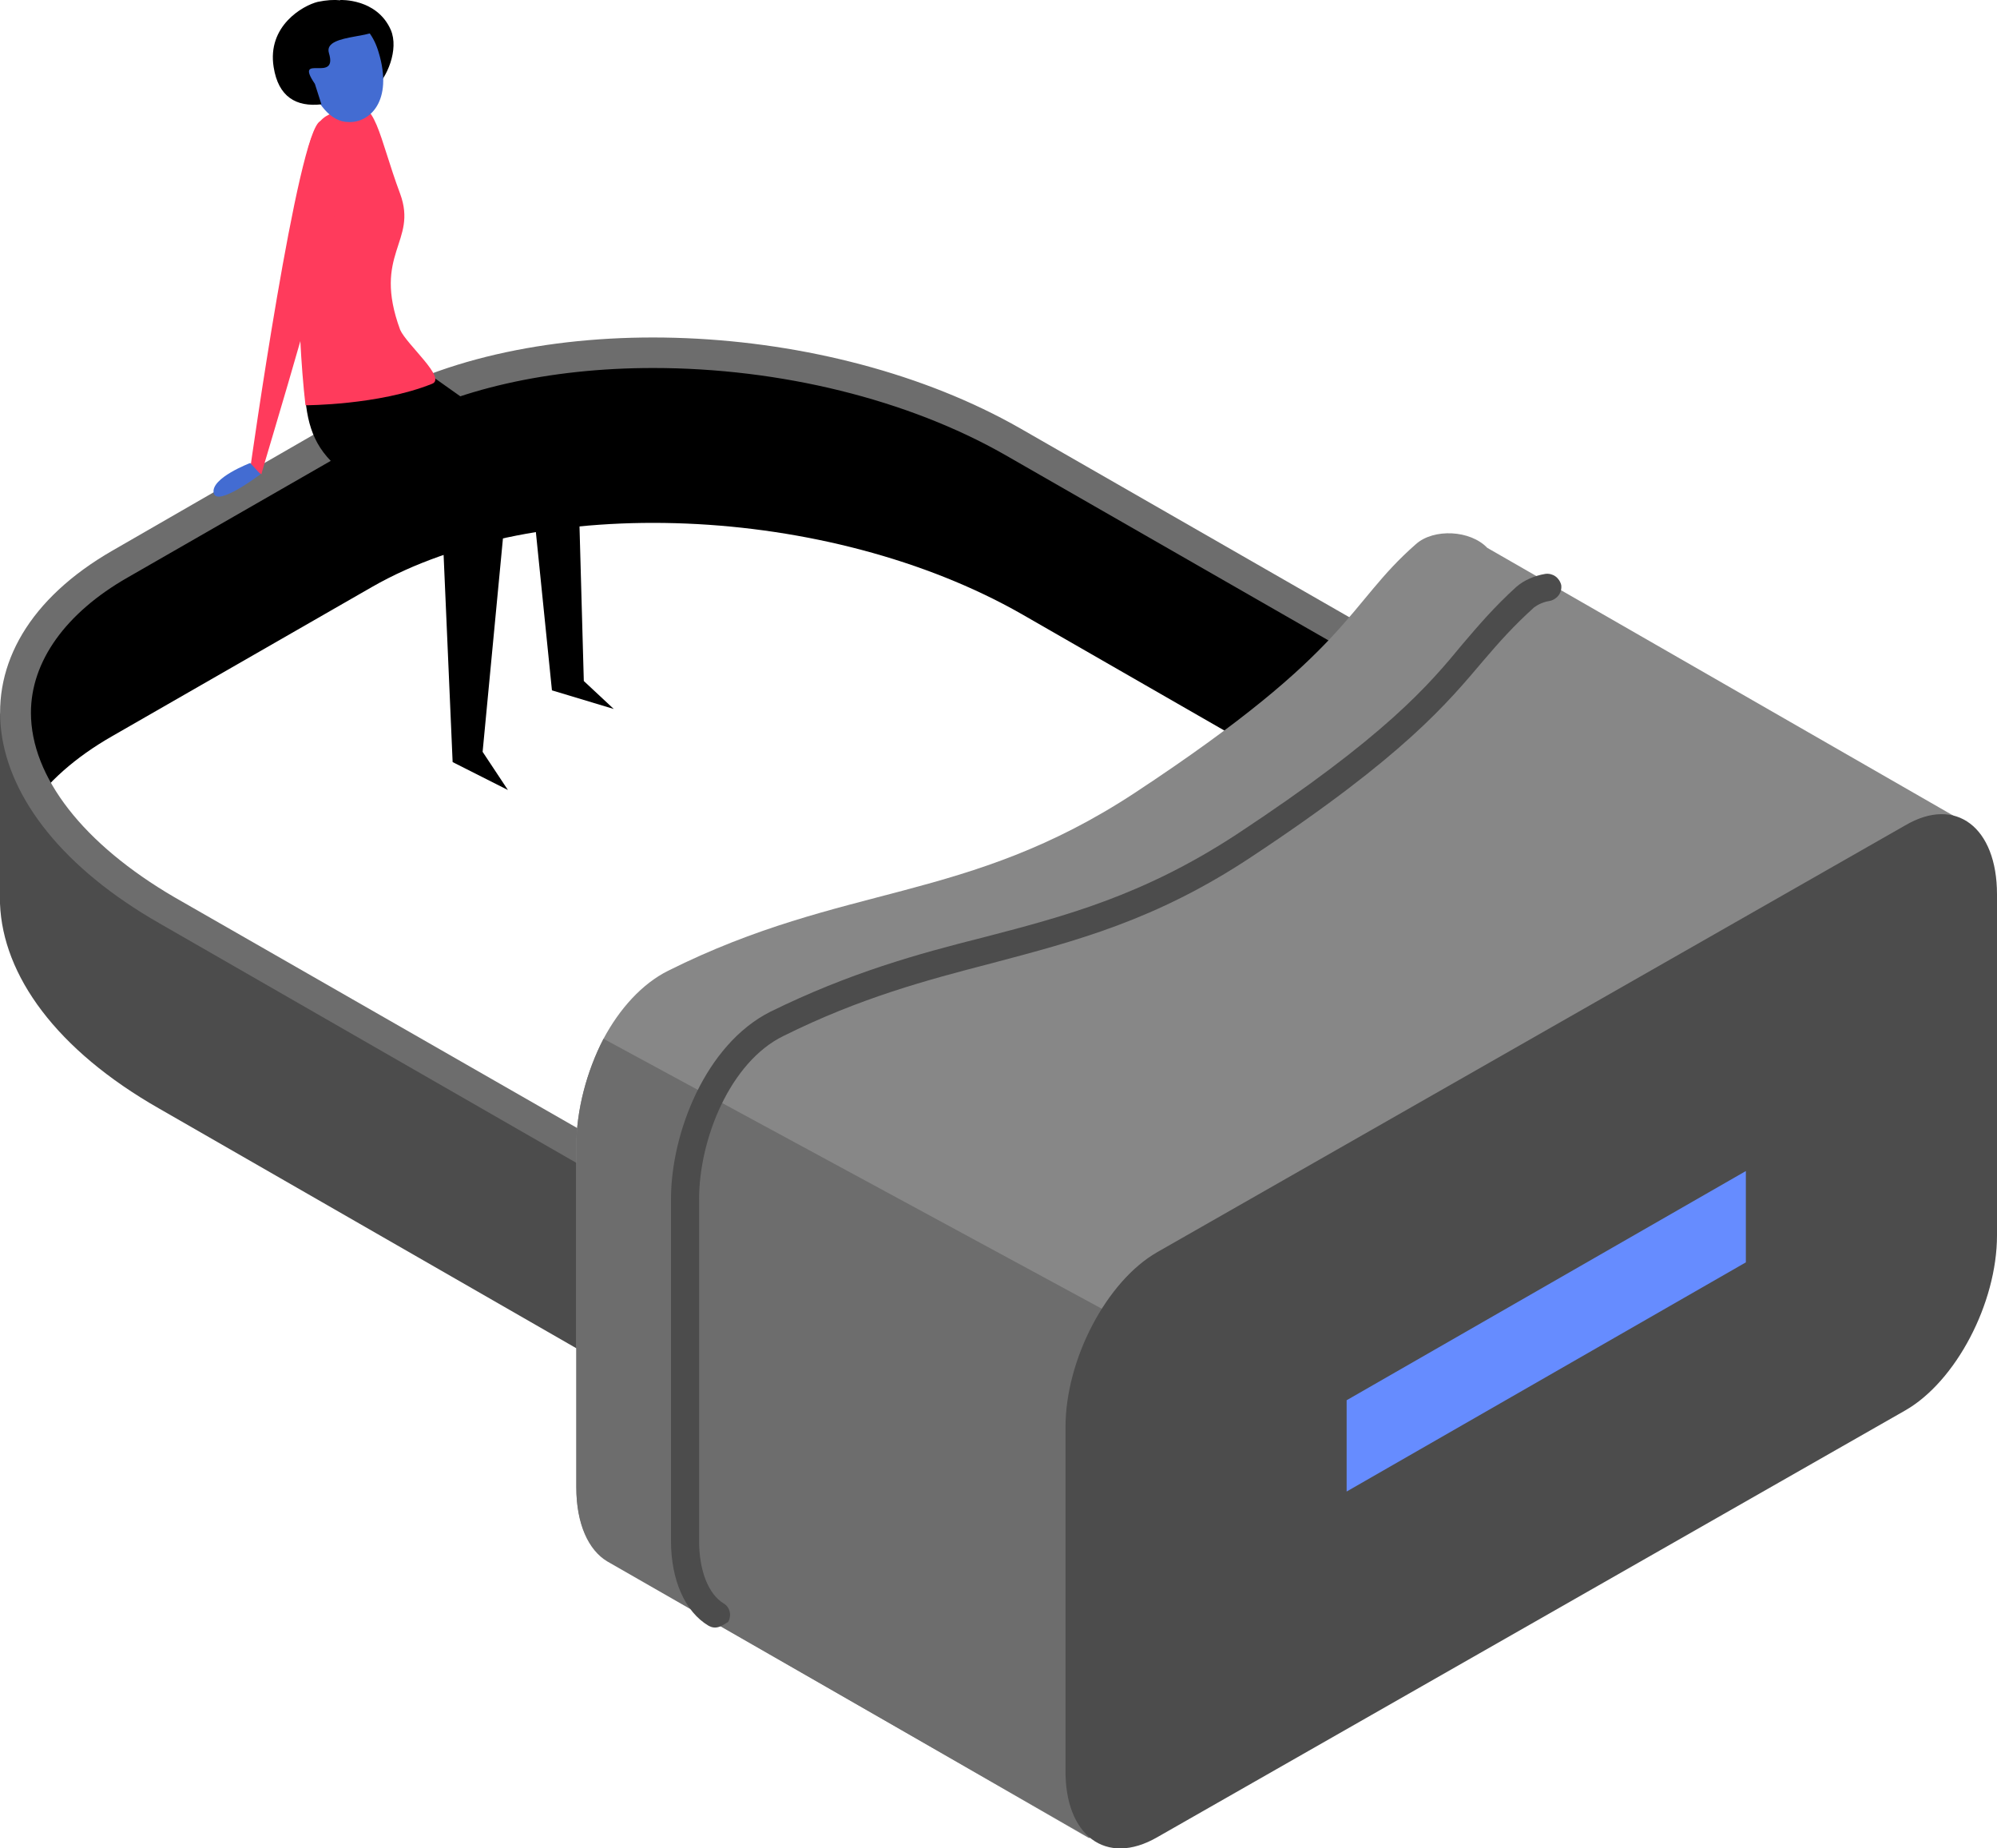 <svg width="67" height="62" viewBox="0 0 67 62" fill="none" xmlns="http://www.w3.org/2000/svg">
<path d="M59.077 34.844L34.27 20.594C27.793 16.906 18.047 16.5 12.482 19.688L3.773 24.688C2.515 25.406 1.572 26.25 0.943 27.188L0.503 22.969L2.452 19.938L14.588 13.062L19.996 11.906L26.284 12.188L32.95 14.188L56.09 27.281L58.322 28.656L59.077 34.844Z" fill="black"/>
<path d="M59.077 34.844L58.763 35.031L30.152 51.438L5.345 37.188C1.886 35.219 0.094 32.719 0 30.312V23.906L1.824 27.375L7.357 31.719L30.026 44.656L57.882 28.75L59.077 34.844Z" fill="#4C4C4C"/>
<path d="M5.345 30.969L30.152 45.219L59.077 28.625L34.239 14.375C27.794 10.688 18.047 10.281 12.451 13.469L3.773 18.469C-1.823 21.688 -1.1 27.281 5.345 30.969ZM1.038 23.906C1.038 22.188 2.201 20.562 4.276 19.375L12.985 14.375C15.249 13.062 18.424 12.344 21.914 12.344C26.19 12.344 30.466 13.406 33.705 15.25L56.971 28.594L30.12 44L5.848 30.094C2.798 28.312 1.038 26.062 1.038 23.906Z" fill="#6D6D6D"/>
<path d="M20.373 52.344C19.745 51.969 19.336 51.094 19.336 49.875V38.438C19.336 37.25 19.682 35.938 20.248 34.844C20.782 33.844 21.537 33 22.417 32.562C28.359 29.594 32.415 30.312 38.075 26.594C45.432 21.75 45.149 20.312 47.507 18.25C48.104 17.719 49.33 17.781 49.896 18.375L65.617 27.406L55.084 43.062L36.534 61.656L20.373 52.344Z" fill="#878787"/>
<path d="M48.576 50.188L36.565 61.656L20.373 52.375C19.745 52 19.336 51.125 19.336 49.906V47.688V38.438C19.336 37.25 19.682 35.938 20.248 34.844" fill="#6D6D6D"/>
<path d="M23.989 54.594C23.895 54.594 23.832 54.563 23.769 54.531C22.983 54.063 22.512 53 22.512 51.688V40.219C22.512 38 23.675 35.031 25.844 33.938C28.517 32.625 30.781 32 33.013 31.438C35.78 30.719 38.358 30.031 41.47 28C46.501 24.688 47.947 22.969 49.079 21.594C49.614 20.969 50.117 20.375 50.871 19.688C51.123 19.469 51.468 19.313 51.846 19.25C52.097 19.219 52.317 19.375 52.38 19.625C52.412 19.875 52.255 20.094 52.003 20.156C51.783 20.188 51.594 20.281 51.468 20.375C50.777 21 50.305 21.531 49.771 22.156C48.576 23.563 47.13 25.344 41.974 28.75C38.767 30.875 36.094 31.563 33.264 32.313C31.095 32.875 28.863 33.469 26.285 34.75C24.492 35.625 23.455 38.219 23.455 40.219V51.688C23.455 52.688 23.769 53.469 24.272 53.781C24.492 53.906 24.555 54.188 24.43 54.406C24.272 54.5 24.147 54.594 23.989 54.594Z" fill="#4C4C4C"/>
<path d="M38.829 61.625L63.919 47.312C65.617 46.343 67 43.718 67 41.437V30C67 27.75 65.617 26.687 63.919 27.687L38.829 42C37.132 42.968 35.748 45.593 35.748 47.875V59.343C35.717 61.562 37.1 62.625 38.829 61.625Z" fill="#4C4C4C"/>
<path d="M45.18 50.031L58.574 42.344V39.281L45.18 46.969V50.031Z" fill="#668CFF"/>
<path d="M10.187 12.563L10.218 13.001C10.281 14.188 10.501 15.001 11.413 15.751L14.84 17.625L15.186 25.563L17.041 26.5L16.192 25.219L16.978 16.969L14.305 15.157L17.921 17.282L18.518 23.157L20.593 23.782L19.587 22.844L19.399 16.094L14.588 12.688L10.187 12.563Z" fill="black"/>
<path d="M11.696 3.188C11.696 3.188 11.57 3.875 12.544 3C12.985 2.625 13.393 1.656 13.11 1C12.639 -0.062 11.413 0 11.413 0L11.538 3.094L11.696 3.188Z" fill="black"/>
<path d="M10.249 13.594C10.249 13.594 12.702 13.594 14.494 12.875C14.997 12.688 13.645 11.562 13.425 11.062C12.482 8.5 14.022 8.125 13.425 6.5C12.702 4.563 12.607 3.25 11.727 3.594C10.847 3.938 10.532 3.688 10.124 6C9.966 7.063 9.935 10.875 10.249 13.594Z" fill="#FF3B5C"/>
<path d="M12.702 1.75C12.073 -0.375 9.589 0.719 10.344 2.719C10.627 3.437 11.067 4.094 11.696 4.094C12.388 4.125 13.205 3.406 12.702 1.75Z" fill="#436CD2"/>
<path d="M12.608 0.813C13.016 1.344 10.816 1.063 11.036 1.781C11.35 2.813 9.841 1.75 10.564 2.813L10.784 3.5C9.935 3.594 9.338 3.25 9.181 2.25C8.96 0.875 10.155 0.188 10.658 0.063C11.853 -0.187 12.23 0.344 12.608 0.813Z" fill="black"/>
<path d="M11.539 5.406C11.539 5.406 11.507 3.844 10.753 4.062C9.998 4.312 8.395 15.719 8.395 15.719L8.772 15.906C8.74 15.906 11.633 6.562 11.539 5.406Z" fill="#FF3B5C"/>
<path d="M8.395 15.531C8.395 15.531 7.074 16.031 7.168 16.531C7.263 17.031 8.74 15.906 8.74 15.906L8.395 15.531Z" fill="#436CD2"/>
</svg>
